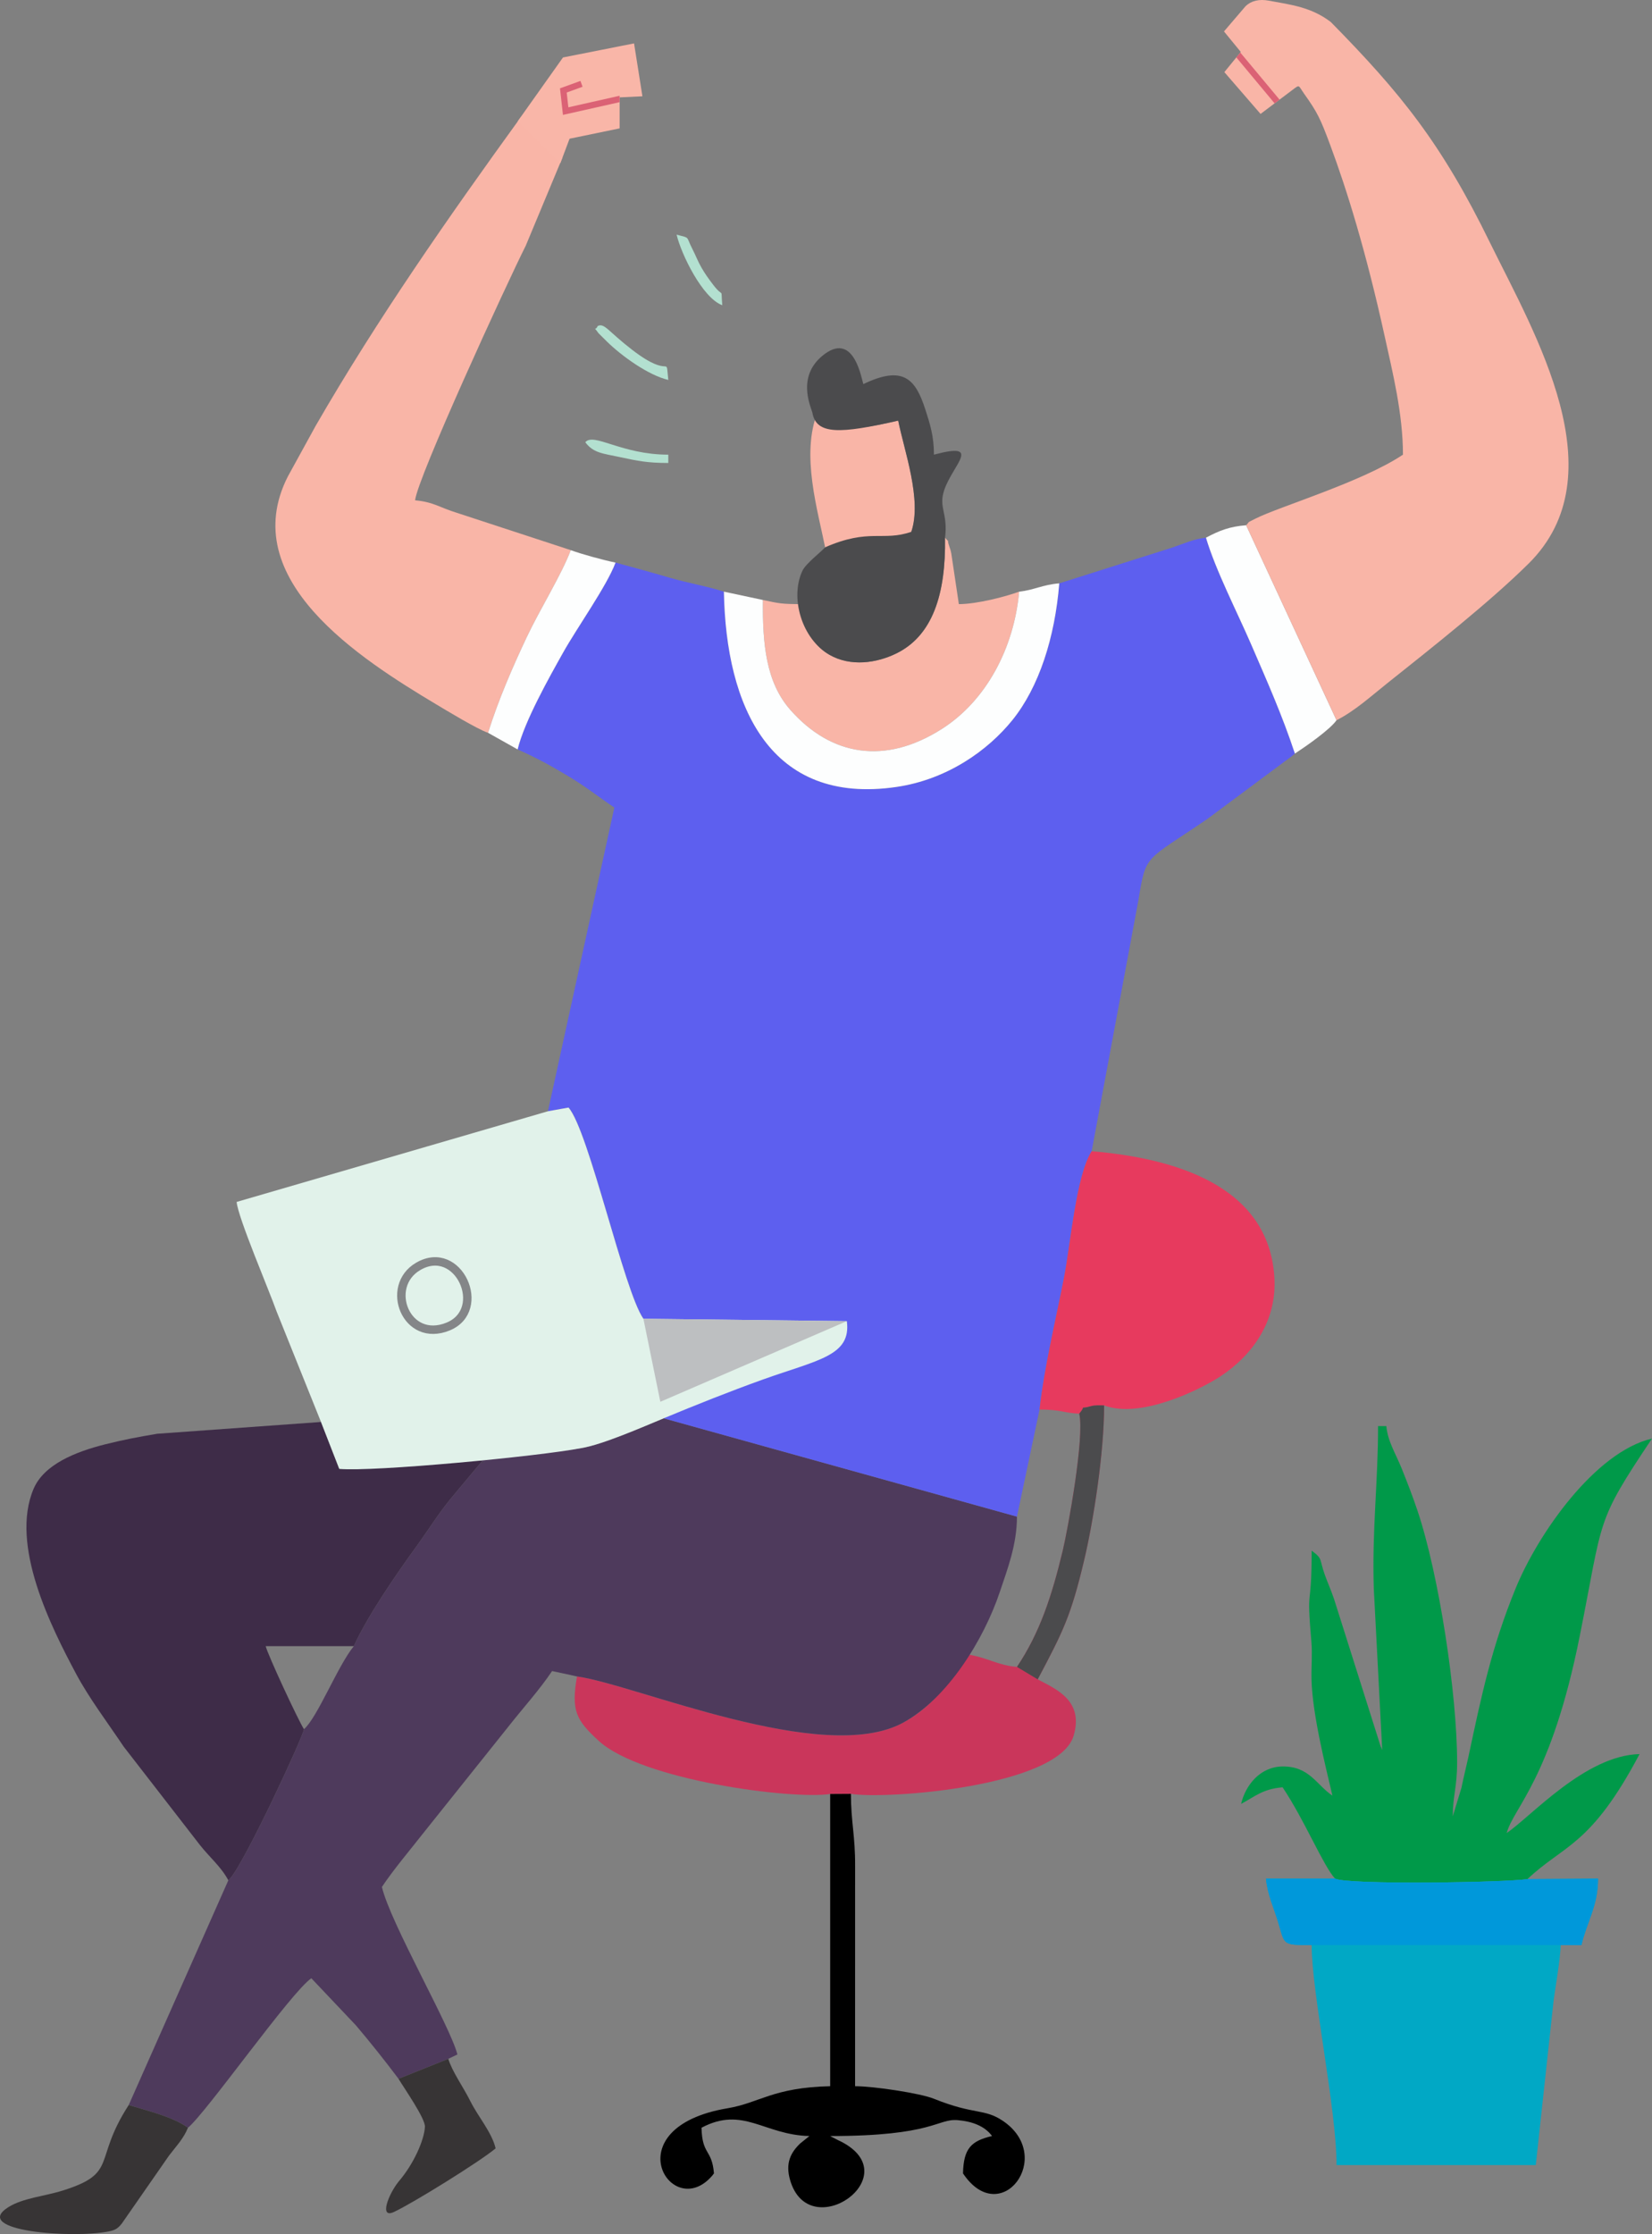 <svg xmlns="http://www.w3.org/2000/svg" xml:space="preserve" width="391.355" height="140mm" style="shape-rendering:geometricPrecision;text-rendering:geometricPrecision;image-rendering:optimizeQuality;fill-rule:evenodd;clip-rule:evenodd" viewBox="0 0 12542.07 16957.65"><rect x="0" y="0" width="12542.07" height="16957.65" fill="#808080" stroke="none"/><defs><style>.fil11{fill:#4b4b4d}.fil9{fill:#373435}.fil10{fill:#b3e0d0}.fil4{fill:#f9b5a7}.fil8{fill:#fdfefe}.fil17{fill:#db6275;fill-rule:nonzero}</style></defs><g id="Camada_x0020_1"><path d="M7347.9 12557.98c-147.69 208.12-248.85 386.59-493.15 518.71-607.17 328.35-2029.98-291.04-2474.22-351.87-45.58 261.75-5.5 332.1 164.2 488.27 326.79 300.73 1469.54 447.67 1758.02 404l157.55-.94c269.28 43.87 1576.59-54.6 1690.8-441.44 78.61-266.25-132.18-353.28-272.76-427.66 191.98-362.83 251.23-476.68 353.28-907.19 69.27-292.22 150.91-810.56 150.91-1172.43-30.94 0-68.47-2.85-98.12 5.5-107 30.1-27.59-18.29-90.78 57.37 42.58 175.05-87.31 881.77-125.45 1040.64-83.24 346.71-174.75 623.78-347.39 881.57-145.38-12.09-218.16-68.76-372.87-94.53z" style="fill:#ca365b"/><path d="M3655.96 11085.76c9.88 59.65 32.6-33.46-23.1 37.09l-212.75 254.72c-104.42 129.74-160.44 225.08-263.41 367.08-149.86 206.64-370.23 527-470.38 750.3-122.14 148.5-276.2 542.16-378.65 630.23-8.72 62.28-439.78 990.62-556.93 1129.08-3.55 4.19-11.1 12.39-17.21 18.01l-756.29 1705.75c152.28 45.83 338.09 91.04 449.62 172.3 138.48-112.24 784.34-1032.26 936.91-1134.43l337.19 356.06c118.53 139.91 214.87 261.34 324.56 406.89l378.13-151.52 68.92-33.19c-53.56-213.16-509.8-999.75-573.11-1271.5 92.46-138.07 212.99-278.93 315.12-409.65l643.86-805.69c114.95-146.36 235.83-278.17 333.01-423.28l148.03 31.72c5.2 1.19 16.63 3.71 20.74 4.64 4.01.92 13.42 3.67 20.3 4.43 444.24 60.83 1867.05 680.22 2474.22 351.87 337.29-182.42 614-628.64 736.48-994.88 56.64-169.33 129.54-356.56 129.54-569.97L5038.9 10765.5c-159.37 65.8-465.2 200.22-627.46 226.52-222.19 36-582.01-6.3-755.49 93.73z" style="fill:#4e3a5c"/><path d="M8042.01 4427.93c-32.85 410.88-153.88 787.33-355.59 1037.57-185.81 230.52-495.42 451.41-880.62 507.77-959.55 140.37-1294.45-608.93-1309.81-1482.32-124.31-40.67-271.66-64.86-411.05-105.68-145.34-42.53-281.36-79.68-411.77-114.89-66.2 177.69-291.72 493.13-397.61 682.21-106.69 190.53-293.45 521.38-345.79 735.82 147.39 66.05 238.34 115.77 377.93 198.89 143.85 85.66 232.8 159.49 356.44 242.26l-504.19 2305.39 156.29-28.05c154.36 175.67 421.34 1394.34 568.48 1603.02l154.19 755.6 2681.86 746.32 171.59-813.06c35.08-316.77 125.12-689.7 184.84-995.56 52.19-267.42 92.03-775.73 210.78-965.06l355.18-1906.78c58.27-352.37 45.26-289.66 520.91-613.52l650.28-483.4c3.36-2.91 11.14-9.64 16.63-14.55-95.58-289.26-211.04-548.79-333.31-831.4-104.69-241.95-268.33-559.25-341.93-807.21-93.42 9.64-163.56 43.79-256.75 75.17l-856.98 271.46z" style="fill:#5D5FEF"/><path d="M1733.53 14272.27c6.12-5.62 13.66-13.82 17.21-18.01 117.14-138.46 548.2-1066.79 556.93-1129.08-40.9-62.02-275.3-564.82-290.53-630.23h669.19c100.15-223.31 320.52-543.66 470.38-750.3 102.97-142.01 158.99-237.35 263.41-367.08l212.75-254.72c55.69-70.54 32.98 22.57 23.1-37.09-295.32-60.48-746.68 83.73-1080.31 63.37l-138.59-355.82-1244.18 89.58c-151.32 25.78-246.93 43.46-392.85 79.82-228.25 56.91-466.32 153.66-544.78 337.55-182.57 428.01 135.19 1053.51 322.57 1405.03 98.79 185.32 243.46 376.39 361.32 552.54l577.88 745.6c74.81 94.61 162.68 167.52 216.51 268.83z" style="fill:#3e2c48"/><path class="fil4" d="M3705.39 5562.35c78.8-251.66 188.31-503.12 294.32-727.51 97.54-206.48 265.52-476.85 333.64-659.01l-866.45-283.82c-119.6-35.91-177.3-82.83-315.34-94.31 13.48-162.08 697.33-1649.8 840.08-1932.97l278.88-669.34c-39.22-44.55-276.54-361.27-316.58-305.96-549.71 759.29-1088.16 1529.76-1557.26 2342.48l-212.29 386.43c-394.64 780.28 550.05 1382.12 1122.85 1725.31 79.14 47.42 316.67 191.21 398.13 218.71z"/><path d="M10135.75 14259.62c91.43 48.56 1307.43 29.74 1460.97 3.32 278.36-263.26 479.71-247.32 850.81-948.67-412.28 9.18-826.47 476.9-1008.37 598.73 52.14-195.26 336.94-407.24 554.2-1494.08 181.05-905.72 116.16-853.59 548.71-1499.54-431.58 100.53-866.81 723.79-1035.87 1138.43-182.39 447.35-256.88 802.98-358.53 1280.08-14.06 65.98-36.71 154.65-52.12 231.48l-66.04 217.57c0-157 32.98-219.84 32.98-409.66 0-520.65-138.19-1425.06-299.76-1907.53-37.62-112.37-76.88-212.99-120.1-321.07-44.7-111.8-107.77-209.1-117.31-323.85h-63.02c0 430.77-46.03 779.13-32.55 1230l64.05 1227.93c-4.22-6.65-8.75-25.78-10.16-21.33l-355.8-1125.27c-30.14-86.25-45.99-116.8-69.62-182.48-43.69-121.45-12.68-119.43-100.11-183.48 0 483.33-41.57 230.56-1.76 694.82 7.75 90.49-1.57 191.68.71 283.07 6.64 264.53 104.48 649.01 158.59 881.31-120.9-80.97-174.46-223.36-378.77-221.13-170.44 1.85-281.55 142.81-314.48 284.14 105.68-55.92 163.07-113.4 315.11-126.04 167.6 250.29 306.89 592.6 398.23 693.27z" style="fill:#009949"/><path d="M11596.72 14262.94c-153.54 26.42-1369.55 45.24-1460.97-3.32h-524.27c9.67 116.11 60.24 225.38 89.21 320.44 56.13 184.16 26.41 183.75 257.43 183.75 0 358.98 189.07 1247.42 189.07 1670.12h1512.56l135.53-1250.99c12.31-93.07 51.15-311.5 53.55-419.13h157.55c41.52-178.22 126.06-295.33 126.06-504.19l-535.7 3.32z" style="fill:#01a8c5"/><path d="M7892.36 10698.78c162.26 0 190.07 27.42 301.25 31.52 63.19-75.66-16.22-27.27 90.78-57.37 29.65-8.35 67.19-5.5 98.12-5.5 274 105.83 731.04-120.19 882.88-220.2 241.79-159.29 431.49-418.88 409.64-754.65-46-707.15-782.15-903.04-1387.05-954.43-118.75 189.33-158.59 697.64-210.78 965.06-59.72 305.86-149.76 678.79-184.84 995.56z" style="fill:#e73a5e"/><path class="fil3" d="m6460.3 13616.15-157.55.94v2218.11c-435.4 9.7-536.21 126.65-778.17 167.19-873.96 146.41-426.98 871.01-117.93 512.46 3.03-3.5 8.83-12.22 13.77-17.9-15.55-186.87-89.88-137.01-94.54-346.63 316.34-167.38 474.41 55.33 819.31 63.02l-69.96 56.15c-74.37 71.22-113.02 151.35-77.23 276.53 143.36 501.16 900.77-27.13 388.2-290.08-6.37-3.27-15.25-7.01-21.4-10.13l-41.52-21.5c-4.38-2.27-14.15-6.55-20.52-10.97 788.58 0 812.21-134.05 968.73-120.57 106.91 9.18 203.54 43.21 260.23 120.57-157.73 36.75-216.34 93.25-220.58 283.6 286.12 427.28 703.46-127.06 303.58-398.12-143-96.93-215.53-43.69-524.67-168.58-102.28-41.33-453.82-95.05-598.22-95.05l.22-1670.34c1.2-234.77-31.74-333.21-31.74-548.71z"/><path class="fil4" d="M6092.78 4585.49c-163.21 0-175.64-5.04-301.03-31.5-2.42 332.15 22.06 623.76 210.26 836.16 306.62 346.01 715.53 420.13 1151.56 140.91 333.42-213.52 545.01-610.91 583.85-1040.1-102.74 37.83-320.39 94.54-457.8 94.54l-57.23-383.56c-8.77-36.34-2.11-16.67-14.14-51.31-29.31-84.46 16.15-10.37-33.43-69.32 6.33 430.72-94.91 744.66-371.18 879.33-148.1 72.2-345.8 102.05-507.17 9.13-145.04-83.52-170.18-209.12-203.7-384.27z"/><path class="fil8" d="M7737.41 4490.96c-38.85 429.19-250.43 826.58-583.85 1040.1-436.03 279.22-844.94 205.1-1151.56-140.91-188.21-212.39-212.69-504.01-210.26-836.16l-295.75-63.03c15.36 873.39 350.26 1622.69 1309.81 1482.32 385.21-56.36 694.82-277.26 880.62-507.77 201.71-250.23 322.74-626.68 355.59-1037.57-124.65 9.59-192.75 51.07-304.6 63.02z"/><path class="fil4" d="M6271.23 4186.94c418.1 290.07 16.9 863.24 647.43-150.14 82.94-243.46-54.43-617.11-99.44-844.1-440.27 100.86-302.46 35.54-611.01-68.01-130.07 326.74-.82 741.99 63.02 1062.25z"/><path class="fil8" d="M9155.74 4081.31c73.6 247.96 237.24 565.26 341.93 807.21 122.28 282.61 237.73 542.14 333.31 831.4 83-54.37 263.13-179.27 316.2-252.84l-686.2-1480.31c-125.26 9.53-204.01 40.61-305.24 94.54z"/><path class="fil9" d="M1426.87 16150.32c-111.53-81.26-297.34-126.47-449.62-172.3-274.69 423.26-75.24 514.88-500.26 648.9-138.36 43.62-303.7 56.61-414.45 126.82-286.6 181.76 489.46 239.09 763.13 183.6 47.84-9.69 66.96-20.18 98.74-59.23l358.79-516.3c54.28-71.44 110.94-129.45 143.67-211.49z"/><path class="fil8" d="m3705.39 5562.35 224.37 126.06c52.34-214.44 239.1-545.29 345.79-735.82 105.89-189.08 331.41-504.51 397.61-682.21-90.12-18.47-258.2-64.09-339.81-94.55-68.12 182.16-236.1 452.53-333.64 659.01-106.01 224.39-215.52 475.84-294.32 727.51z"/><path class="fil9" d="M3025.52 15778.84c47.6 78.7 204.29 302.84 200.6 364.98-6.13 102.92-86.48 283.76-200.6 416.15-75.93 94.77-149.51 283.18-34.55 229.7 144.45-67.2 653.72-383.44 771.73-482.55-28.28-121.37-134.84-243.5-190.86-356.5-54.65-110.22-140.85-228.55-168.2-323.3l-378.13 151.52z"/><path class="fil10" d="M4538.09 2474.21c-19.32 43.68-36.16-5.1 5.6 54.7.01.01 61.51 61.14 64.1 63.68 111.21 109.03 313.98 255.85 466 291.27-22.55-206.16 30.98 7.04-275.09-229.09-184.68-142.47-208.22-203.75-260.6-180.56zM4443.55 3356.54c60.71 82.85 135.06 85.53 264.67 113.47 136.1 29.34 209.33 44.09 365.56 44.09v-63.03c-356.52 0-564.06-169.84-630.23-94.53zM5483.44 2316.65c-12.27-147.42 14.26-46.63-67.5-153.09-35.28-45.93-62.88-84.36-89.65-130.93-30.2-52.48-40.65-86.24-72.4-148.2-48.09-93.82-10.83-75.11-117.08-103.49 34.16 146.66 196.37 481.31 346.63 535.7z"/><path class="fil11" d="M6167.7 3132.05c28.73 169.82 211.24 161.51 651.51 60.65 45.01 226.99 182.38 600.64 99.44 844.1-217.74 74.72-318.57-29-654.13 117.29-32.27 37.19-145.93 122.48-172.24 177.91-96.33 202.92-6.67 516.35 204.18 637.77 161.36 92.92 359.07 63.07 507.17-9.13 276.26-134.67 377.51-448.6 371.18-879.33 23.69-187.54-51.2-226.51-6.36-360.76 64.23-192.32 295.15-369.1-77.92-269.48 0-141.28-30.1-233.42-65.69-343.96-74.66-231.87-168.4-336.46-470.02-191.73-12.15-25.34-65.34-393.96-290.52-230.66-221.76 160.83-111.13 395.65-96.61 447.34z"/><path d="m4159.94 8434.95-2363.38 688.24c9.79 117.69 245.23 667.43 303.32 831.09l337.17 839.03 138.59 355.82c253.04 24.87 1520.12-95.06 1835.8-157.1 162.26-26.3 468.09-160.72 627.46-226.52 241.32-100.63 500.92-203.88 753.08-294.43 416.77-149.64 672.23-178.49 637.3-443.14l-1544.58-18.02c-147.14-208.68-414.12-1427.35-568.48-1603.02l-156.29 28.05z" style="fill:#e1f2ea"/><path d="M3174.51 9612.6c-259.75 152.15-91.23 587.35 227.9 456.2 306.9-126.14 79.03-635.97-227.9-456.2z" style="fill:none;stroke:#848688;stroke-width:64.1;stroke-miterlimit:22.926"/><path style="fill:#bdbfc1" d="m5013.31 10640.14 1415.98-612.2-1544.58-18.02z"/><path class="fil11" d="M7878.33 12747.04c191.98-362.83 251.23-476.68 353.28-907.19 69.27-292.22 150.91-810.56 150.91-1172.43-30.94 0-68.47-2.85-98.12 5.5-107 30.1-27.59-18.29-90.78 57.37 42.58 175.05-87.31 881.77-125.45 1040.64-83.24 346.71-174.75 623.78-347.39 881.57l157.56 94.54z"/><path d="M11596.72 14262.94c-153.54 26.42-1369.55 45.24-1460.97-3.32h-524.27c9.67 116.11 60.24 225.38 89.21 320.44 56.13 184.16 26.41 183.75 257.43 183.75h2048.26c41.52-178.22 126.06-295.33 126.06-504.19l-535.7 3.32z" style="fill:#0098da"/><g id="_3123066793232"><path style="fill:#f9b6a8" d="m4253.9 1239.52-323.21-319.14 343.49-484.14 539.59-106.84 63.55 401.64-173.1 8.12v235.31l-380.01 78.43z"/><path class="fil17" d="m4422.86 658.54-120.46 43.69 12.58 112.29 388.93-87.63.31 48.58-430.26 96.58-22.58-201.46 155.42-56.37z"/></g><path class="fil4" d="m9570.23 864.77-274.85-317.35 124.68-153.02-127.51-155.84 164.83-192.68c43.84-40.94 103.28-54.17 175.38-40.94 167.24 30.69 323.39 49.12 470.74 162.14 531.33 540.14 841.33 921.75 1209.61 1676.89 341.53 694.31 973.36 1760.01 291.62 2434.43-293.89 290.73-737.91 641.16-1075.27 909.95-125.34 99.86-240.85 205.89-382.29 278.72l-686.2-1480.31c30.77-31.93-2.05-13.38 69.56-49.76 180.3-91.6 810.03-277.81 1120.83-485.95 0-309.85-77.9-621.93-139.22-900.65-143.09-650.17-288.61-1114.52-411.13-1444.39-76.72-206.53-98.34-251.74-200.35-395.05-45.71-64.27-30.45-71.92-88.05-28.59l-242.39 182.38z"/><path class="fil17" d="m9416.45 398.84 298.02 357.4-37.62 28.32-290.44-348.86z"/></g></svg>